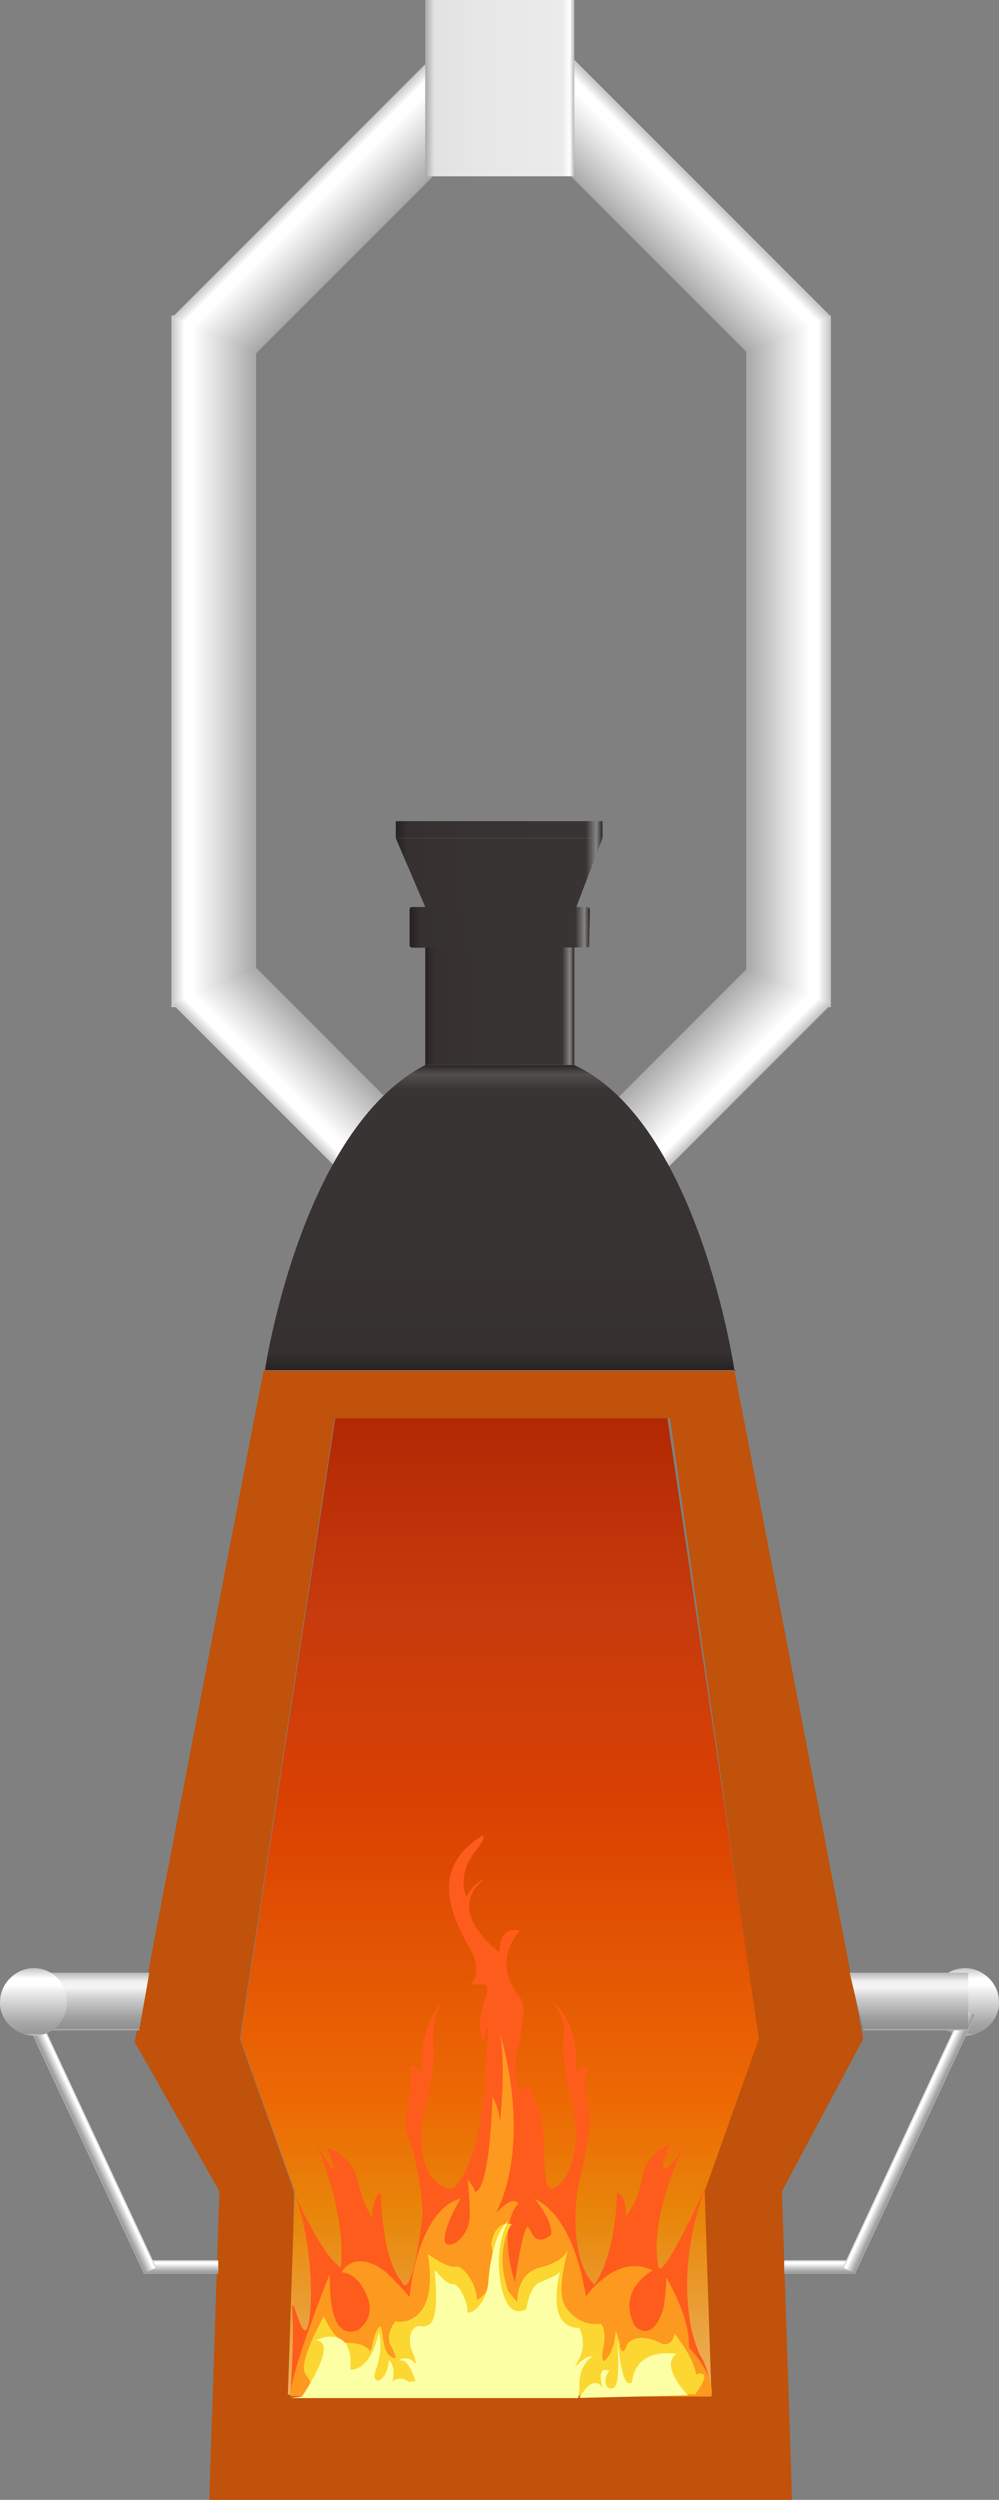<?xml version="1.0" encoding="utf-8"?>
<!-- Generator: Adobe Illustrator 16.0.0, SVG Export Plug-In . SVG Version: 6.00 Build 0)  -->
<!DOCTYPE svg PUBLIC "-//W3C//DTD SVG 1.1//EN" "http://www.w3.org/Graphics/SVG/1.1/DTD/svg11.dtd">
<svg preserveAspectRatio="none" version="1.1" id="图层_1" xmlns="http://www.w3.org/2000/svg" xmlns:xlink="http://www.w3.org/1999/xlink" x="0px" y="0px"
	 width="221.107px" height="553.003px" viewBox="172.856 7.09 221.107 553.003"
	 enable-background="new 172.856 7.09 221.107 553.003" xml:space="preserve">
<rect x="172.856" y="7.09" width="221.107" height="553.003" fill="#808080" stroke="none"/>
<g id="surface101">
	
		<linearGradient id="SVGID_1_" gradientUnits="userSpaceOnUse" x1="212.06" y1="201.37" x2="212.06" y2="181.475" gradientTransform="matrix(0.75 0 0 -0.75 227.517 593.492)">
		<stop  offset="0" style="stop-color:#C4C4C4"/>
		<stop  offset="0.15" style="stop-color:#FFFFFF"/>
		<stop  offset="0.25" style="stop-color:#FFFFFF"/>
		<stop  offset="0.44" style="stop-color:#DFDFDF"/>
		<stop  offset="0.6" style="stop-color:#C7C7C7"/>
		<stop  offset="0.8" style="stop-color:#A8A8A8"/>
		<stop  offset="0.97" style="stop-color:#999999"/>
		<stop  offset="1" style="stop-color:#CBCBCB"/>
	</linearGradient>
	<path fill="url(#SVGID_1_)" d="M379.183,450.015c0-4.5,3.289-7.551,7.375-7.551c3.875,0.051,7.395,3.34,7.395,7.461
		c0.23,3.84-3.313,7.457-7.395,7.457c-4.375,0.133-7.398-3.34-7.398-7.457L379.183,450.015z"/>
	<path fill="#C0520B" d="M335.417,310.343h-104.25l-28.5,148.5l18.75,33l-2.25,68.25h129l-2.25-68.25l18-33.75L335.417,310.343z
		 M246.918,320.843h74.25l19.5,137.25l-12,33.75l1.5,45h-93l0.75-45l-12-33.75L246.918,320.843z"/>
	
		<linearGradient id="SVGID_2_" gradientUnits="userSpaceOnUse" x1="278.726" y1="-86.693" x2="278.726" y2="201.307" gradientTransform="matrix(0.75 0 0 -0.75 74.401 471.803)">
		<stop  offset="0" style="stop-color:#EDB35F"/>
		<stop  offset="0.18" style="stop-color:#E8870A"/>
		<stop  offset="0.3" style="stop-color:#ED6904"/>
		<stop  offset="0.6" style="stop-color:#DA4102"/>
		<stop  offset="0.8" style="stop-color:#C73B0D"/>
		<stop  offset="1" style="stop-color:#B22803"/>
	</linearGradient>
	<path fill="url(#SVGID_2_)" d="M247.07,320.824l-21,137.25l12,33.75l-1.5,45h93.75l-1.5-45l12-33.75l-20.25-137.25H247.07z"/>
	
		<linearGradient id="SVGID_3_" gradientUnits="userSpaceOnUse" x1="246.225" y1="183.807" x2="202.226" y2="183.807" gradientTransform="matrix(0.75 0 0 -0.75 115.304 367.393)">
		<stop  offset="0" style="stop-color:#292525"/>
		<stop  offset="0.03" style="stop-color:#868584"/>
		<stop  offset="0.08" style="stop-color:#383433"/>
		<stop  offset="0.64" style="stop-color:#373332"/>
		<stop  offset="0.94" style="stop-color:#363130"/>
		<stop  offset="1" style="stop-color:#252221"/>
	</linearGradient>
	<path fill="url(#SVGID_3_)" d="M266.973,216.414h33v26.25h-33V216.414z"/>
	
		<linearGradient id="SVGID_4_" gradientUnits="userSpaceOnUse" x1="255.443" y1="195.307" x2="202.225" y2="195.307" gradientTransform="matrix(0.75 0 0 -0.75 111.839 358.709)">
		<stop  offset="0" style="stop-color:#292525"/>
		<stop  offset="0.03" style="stop-color:#868584"/>
		<stop  offset="0.08" style="stop-color:#383433"/>
		<stop  offset="0.64" style="stop-color:#373332"/>
		<stop  offset="0.94" style="stop-color:#363130"/>
		<stop  offset="1" style="stop-color:#252221"/>
	</linearGradient>
	<path fill="url(#SVGID_4_)" d="M264.258,207.73h38.25c0.75,0,0.914,0.301,0.914,0.672l-0.164,7.578c0,0.75-0.133,0.695-0.5,0.695
		l-38.5,0.055c-0.75,0-0.75-0.352-0.75-0.723v-7.527c0-0.75,0.297-0.75,0.664-0.75H264.258z"/>
	
		<linearGradient id="SVGID_5_" gradientUnits="userSpaceOnUse" x1="263.224" y1="190.802" x2="202.225" y2="190.802" gradientTransform="matrix(0.75 0 0 -0.75 108.788 343.491)">
		<stop  offset="0" style="stop-color:#292525"/>
		<stop  offset="0.03" style="stop-color:#868584"/>
		<stop  offset="0.08" style="stop-color:#383433"/>
		<stop  offset="0.64" style="stop-color:#373332"/>
		<stop  offset="0.94" style="stop-color:#363130"/>
		<stop  offset="1" style="stop-color:#252221"/>
	</linearGradient>
	<path fill="url(#SVGID_5_)" d="M260.457,192.516h45.75l-6,15.75h-33L260.457,192.516z"/>
	
		<linearGradient id="SVGID_6_" gradientUnits="userSpaceOnUse" x1="227.225" y1="99.301" x2="202.225" y2="99.301" gradientTransform="matrix(0.75 0 0 -0.75 186.343 227.858)">
		<stop  offset="0" style="stop-color:#C4C4C4"/>
		<stop  offset="0.15" style="stop-color:#FFFFFF"/>
		<stop  offset="0.25" style="stop-color:#FFFFFF"/>
		<stop  offset="0.54" style="stop-color:#DFDFDF"/>
		<stop  offset="0.74" style="stop-color:#C7C7C7"/>
		<stop  offset="1" style="stop-color:#A8A8A8"/>
	</linearGradient>
	<path fill="url(#SVGID_6_)" d="M338.011,76.883h18.75v153h-18.75V76.883z"/>
	
		<linearGradient id="SVGID_7_" gradientUnits="userSpaceOnUse" x1="351.038" y1="232.717" x2="326.035" y2="232.717" gradientTransform="matrix(0.53 0.53 0.53 -0.53 28.57 185.175)">
		<stop  offset="0" style="stop-color:#C4C4C4"/>
		<stop  offset="0.15" style="stop-color:#FFFFFF"/>
		<stop  offset="0.25" style="stop-color:#FFFFFF"/>
		<stop  offset="0.54" style="stop-color:#DFDFDF"/>
		<stop  offset="0.74" style="stop-color:#C7C7C7"/>
		<stop  offset="1" style="stop-color:#A8A8A8"/>
	</linearGradient>
	<path fill="url(#SVGID_7_)" d="M356.714,229.363l-37.125,37.121l-13.258-13.258l31.82-31.82L356.714,229.363z"/>
	
		<linearGradient id="SVGID_8_" gradientUnits="userSpaceOnUse" x1="92.716" y1="472.039" x2="67.717" y2="472.039" gradientTransform="matrix(0.53 -0.53 0.53 0.53 28.613 -152.699)">
		<stop  offset="0" style="stop-color:#C4C4C4"/>
		<stop  offset="0.15" style="stop-color:#FFFFFF"/>
		<stop  offset="0.25" style="stop-color:#FFFFFF"/>
		<stop  offset="0.54" style="stop-color:#DFDFDF"/>
		<stop  offset="0.74" style="stop-color:#C7C7C7"/>
		<stop  offset="1" style="stop-color:#A8A8A8"/>
	</linearGradient>
	<path fill="url(#SVGID_8_)" d="M356.757,77.105L299.48,19.828l-13.258,13.258l51.973,51.973L356.757,77.105z"/>
	
		<linearGradient id="SVGID_9_" gradientUnits="userSpaceOnUse" x1="190.704" y1="99.307" x2="165.704" y2="99.307" gradientTransform="matrix(-0.75 0 0 -0.75 353.817 227.857)">
		<stop  offset="0" style="stop-color:#C4C4C4"/>
		<stop  offset="0.15" style="stop-color:#FFFFFF"/>
		<stop  offset="0.25" style="stop-color:#FFFFFF"/>
		<stop  offset="0.54" style="stop-color:#DFDFDF"/>
		<stop  offset="0.74" style="stop-color:#C7C7C7"/>
		<stop  offset="1" style="stop-color:#A8A8A8"/>
	</linearGradient>
	<path fill="url(#SVGID_9_)" d="M229.539,76.879h-18.75v153h18.75V76.879z"/>
	
		<linearGradient id="SVGID_10_" gradientUnits="userSpaceOnUse" x1="67.714" y1="206.894" x2="92.717" y2="206.894" gradientTransform="matrix(0.53 -0.53 -0.53 -0.53 303.392 393.374)">
		<stop  offset="0" style="stop-color:#C4C4C4"/>
		<stop  offset="0.15" style="stop-color:#FFFFFF"/>
		<stop  offset="0.25" style="stop-color:#FFFFFF"/>
		<stop  offset="0.54" style="stop-color:#DFDFDF"/>
		<stop  offset="0.74" style="stop-color:#C7C7C7"/>
		<stop  offset="1" style="stop-color:#A8A8A8"/>
	</linearGradient>
	<path fill="url(#SVGID_10_)" d="M211.02,229.18l18.031-8.484l32.352,32.348l-13.258,13.258L211.02,229.18z"/>
	
		<linearGradient id="SVGID_11_" gradientUnits="userSpaceOnUse" x1="326.037" y1="446.214" x2="351.037" y2="446.214" gradientTransform="matrix(0.53 0.53 -0.53 0.53 303.349 -360.898)">
		<stop  offset="0" style="stop-color:#C4C4C4"/>
		<stop  offset="0.15" style="stop-color:#FFFFFF"/>
		<stop  offset="0.25" style="stop-color:#FFFFFF"/>
		<stop  offset="0.54" style="stop-color:#DFDFDF"/>
		<stop  offset="0.74" style="stop-color:#C7C7C7"/>
		<stop  offset="1" style="stop-color:#A8A8A8"/>
	</linearGradient>
	<path fill="url(#SVGID_11_)" d="M210.977,77.289l18.563,7.953l51.973-51.973l-13.258-13.258L210.977,77.289z"/>
	
		<linearGradient id="SVGID_12_" gradientUnits="userSpaceOnUse" x1="212.728" y1="201.306" x2="212.728" y2="197.306" gradientTransform="matrix(0.75 0 0 -0.75 194.747 658.053)">
		<stop  offset="0" style="stop-color:#C4C4C4"/>
		<stop  offset="0.15" style="stop-color:#FFFFFF"/>
		<stop  offset="0.25" style="stop-color:#FFFFFF"/>
		<stop  offset="0.44" style="stop-color:#DFDFDF"/>
		<stop  offset="0.6" style="stop-color:#C7C7C7"/>
		<stop  offset="0.8" style="stop-color:#A8A8A8"/>
		<stop  offset="0.97" style="stop-color:#999999"/>
		<stop  offset="1" style="stop-color:#CBCBCB"/>
	</linearGradient>
	<path fill="url(#SVGID_12_)" d="M346.417,507.074h15.75v3h-15.75V507.074z"/>
	
		<linearGradient id="SVGID_13_" gradientUnits="userSpaceOnUse" x1="383.794" y1="290.219" x2="383.794" y2="286.22" gradientTransform="matrix(-0.317 0.68 -0.68 -0.317 691.627 311.265)">
		<stop  offset="0" style="stop-color:#C4C4C4"/>
		<stop  offset="0.15" style="stop-color:#FFFFFF"/>
		<stop  offset="0.25" style="stop-color:#FFFFFF"/>
		<stop  offset="0.44" style="stop-color:#DFDFDF"/>
		<stop  offset="0.6" style="stop-color:#C7C7C7"/>
		<stop  offset="0.8" style="stop-color:#A8A8A8"/>
		<stop  offset="0.97" style="stop-color:#999999"/>
		<stop  offset="1" style="stop-color:#CBCBCB"/>
	</linearGradient>
	<path fill="url(#SVGID_13_)" d="M386.019,451.605l-26.625,57.098l2.719,1.266l26.625-57.098L386.019,451.605z"/>
	
		<linearGradient id="SVGID_14_" gradientUnits="userSpaceOnUse" x1="219.726" y1="201.302" x2="219.726" y2="184.302" gradientTransform="matrix(0.75 0 0 -0.75 209.244 594.448)">
		<stop  offset="0" style="stop-color:#B6B6B6"/>
		<stop  offset="0.15" style="stop-color:#EFEFEF"/>
		<stop  offset="0.25" style="stop-color:#F6F6F6"/>
		<stop  offset="0.44" style="stop-color:#D0D0D0"/>
		<stop  offset="0.6" style="stop-color:#B9B9B9"/>
		<stop  offset="0.8" style="stop-color:#9C9C9C"/>
		<stop  offset="0.97" style="stop-color:#8F8F8F"/>
		<stop  offset="1" style="stop-color:#BEBEBE"/>
	</linearGradient>
	<path fill="url(#SVGID_14_)" d="M360.914,443.472h26.25v12.75h-23.25L360.914,443.472z"/>
	
		<linearGradient id="SVGID_15_" gradientUnits="userSpaceOnUse" x1="176.705" y1="201.304" x2="176.705" y2="197.304" gradientTransform="matrix(-0.75 0 0 -0.75 345.445 658.052)">
		<stop  offset="0" style="stop-color:#C4C4C4"/>
		<stop  offset="0.15" style="stop-color:#FFFFFF"/>
		<stop  offset="0.25" style="stop-color:#FFFFFF"/>
		<stop  offset="0.44" style="stop-color:#DFDFDF"/>
		<stop  offset="0.6" style="stop-color:#C7C7C7"/>
		<stop  offset="0.8" style="stop-color:#A8A8A8"/>
		<stop  offset="0.97" style="stop-color:#999999"/>
		<stop  offset="1" style="stop-color:#CBCBCB"/>
	</linearGradient>
	<path fill="url(#SVGID_15_)" d="M221.168,507.074h-16.5v3h16.5V507.074z"/>
	
		<linearGradient id="SVGID_16_" gradientUnits="userSpaceOnUse" x1="399.229" y1="323.321" x2="399.229" y2="319.318" gradientTransform="matrix(0.317 0.68 0.68 -0.317 -152.196 311.265)">
		<stop  offset="0" style="stop-color:#C4C4C4"/>
		<stop  offset="0.15" style="stop-color:#FFFFFF"/>
		<stop  offset="0.25" style="stop-color:#FFFFFF"/>
		<stop  offset="0.44" style="stop-color:#DFDFDF"/>
		<stop  offset="0.6" style="stop-color:#C7C7C7"/>
		<stop  offset="0.8" style="stop-color:#A8A8A8"/>
		<stop  offset="0.97" style="stop-color:#999999"/>
		<stop  offset="1" style="stop-color:#CBCBCB"/>
	</linearGradient>
	<path fill="url(#SVGID_16_)" d="M180.805,451.605l26.625,57.098l-2.723,1.266l-26.625-57.098L180.805,451.605z"/>
	
		<linearGradient id="SVGID_17_" gradientUnits="userSpaceOnUse" x1="183.202" y1="201.302" x2="183.202" y2="184.302" gradientTransform="matrix(-0.75 0 0 -0.75 330.187 594.448)">
		<stop  offset="0" style="stop-color:#B6B6B6"/>
		<stop  offset="0.15" style="stop-color:#EFEFEF"/>
		<stop  offset="0.25" style="stop-color:#F6F6F6"/>
		<stop  offset="0.44" style="stop-color:#D0D0D0"/>
		<stop  offset="0.6" style="stop-color:#B9B9B9"/>
		<stop  offset="0.8" style="stop-color:#9C9C9C"/>
		<stop  offset="0.97" style="stop-color:#8F8F8F"/>
		<stop  offset="1" style="stop-color:#BEBEBE"/>
	</linearGradient>
	<path fill="url(#SVGID_17_)" d="M205.91,443.472h-26.25v12.75h24L205.91,443.472z"/>
	
		<linearGradient id="SVGID_18_" gradientUnits="userSpaceOnUse" x1="175.541" y1="201.37" x2="175.541" y2="181.475" gradientTransform="matrix(-0.75 0 0 -0.75 311.914 593.492)">
		<stop  offset="0" style="stop-color:#C4C4C4"/>
		<stop  offset="0.15" style="stop-color:#FFFFFF"/>
		<stop  offset="0.25" style="stop-color:#FFFFFF"/>
		<stop  offset="0.44" style="stop-color:#DFDFDF"/>
		<stop  offset="0.6" style="stop-color:#C7C7C7"/>
		<stop  offset="0.8" style="stop-color:#A8A8A8"/>
		<stop  offset="0.97" style="stop-color:#999999"/>
		<stop  offset="1" style="stop-color:#CBCBCB"/>
	</linearGradient>
	<path fill="url(#SVGID_18_)" d="M187.637,450.015c0-4.5-3.285-7.551-7.371-7.551c-3.879,0.051-7.398,3.34-7.398,7.461
		c-0.23,3.84,3.313,7.457,7.398,7.457c4.371,0.133,7.395-3.34,7.395-7.457L187.637,450.015z"/>
	
		<linearGradient id="SVGID_19_" gradientUnits="userSpaceOnUse" x1="263.224" y1="198.807" x2="202.225" y2="198.807" gradientTransform="matrix(0.75 0 0 -0.75 108.788 339.718)">
		<stop  offset="0" style="stop-color:#292525"/>
		<stop  offset="0.03" style="stop-color:#868584"/>
		<stop  offset="0.08" style="stop-color:#383433"/>
		<stop  offset="0.64" style="stop-color:#373332"/>
		<stop  offset="0.94" style="stop-color:#363130"/>
		<stop  offset="1" style="stop-color:#252221"/>
	</linearGradient>
	<path fill="url(#SVGID_19_)" d="M260.457,188.738h45.75v3.75h-45.75V188.738z"/>
	<path fill="#FE5C1C" d="M237.09,537.027c0,0,0.875-11.324,0.508-17.438c-0.508-8.813,2.27,8.285,3.625,1.23
		c1.117-7.043,0.254-20.566-3.898-30.203c-0.234-0.09,6.867,15.867,10.91,17.98c0.105-0.07,1.641-10.461-5.398-27.375
		c0.254,0.305,6.613,11.98,2.383,0.813c0.121,0.242,5.504,1.645,6.801,7.523c1.57,6.219,3.199,7.992,3.199,7.992
		c-0.129-0.273,0.422-5.523,1.879-5.172c0.242-0.352-0.184,13.398,4.773,19.629c-0.031,0.27,2.168,4.816,4.551-15.398
		c-0.082-0.082-0.32-8.227-2.723-15.398c-2.609-7.184,0.426-7.051,0-16.434c-0.359,0.25,0.254-2.02,2.402,0.805
		c0.238,0.195-0.961-9.641,4.91-15.984c-0.172-0.32-2.73,3.523-2.223,9.754c0.551,6.426-2.367,15.895-2.367,15.895
		c-0.082,0.281-2.383,14.43,6.199,16.074c-0.281-0.043,5.203-0.586,7.375-21.742c-0.156-0.051,0.895-11.871,0.895-14.223
		c-0.301-0.078,0,0.234-0.82,2.469c-0.23,1.953-1.641-2.234-0.582-5.879c0.352-3.418,3.813-6.891-2.609-5.715
		c-0.039,0.047,2.609-1.883,0.719-6.703c-2.258-4.5-11.707-17.738,1.609-26.094c-0.117-0.156,2.461-1.398-1.383,3.539
		c-3.984,5.305-1.742,9.637-1.742,9.637c0.008,0.168,1.742-3.293,3.973-3.762c-0.215,0.18-9.262,5.75,3.246,16.094
		c0.289-0.164-0.496-5.641,4.57-4.82c0.219,0.156-6.328,6.055-0.52,14.105c-0.012,0.301,2.727,0.664,0.352,10.891
		c-0.363-0.09-1.441,7.285,0.254,10.93l1.633-2.02c0,0,3.625,5.477,3.625,13.539c0.125,8.211,0.426,12.574,4.414,7.637
		c0.211-0.176,4.578-5.875,1.609-18.332c0.102,0.156-2.461-7.523-1.527-14.574c0.129-0.27-0.426-3.762-2.289-5.996
		c0.168-0.273,5.852,4.465,4.832,15.516c-0.164-0.039,2.207-2.703,2.723-0.941c0.113,0.152-1.52,2.82,0,7.406
		c1.613,4.746-1.789,15.629-2.383,19.746c-0.504,3.75-1.273,15.512,3.832,20.449c0.164-0.199,4.566-5.875,4.992-20.332
		c-0.328-0.117,2.371,0.234,1.887,5.406c0.035-0.273,2.52-2.703,3.707-8.699c0.828-5.824,6.113-7.285,6.113-7.285
		c-0.035-0.039-3.398,7.285,0,4.582c-0.035-0.121,1.691-1.293,3.477-5.523c0.238,0.152-8.57,16.926-5.941,28.09
		c0.18-0.188,0.34,3.762,10.539-18.215c0.141,0.027-6.469,14.453-3.5,30.793c-0.109-0.016,1.207,5.508,2.387,7.262
		c2.004,3.223,2.223,8.66,2.223,8.66L237.09,537.027z"/>
	<path fill="#FD991F" d="M237.09,537.179c0-5.25,8.688-26.922,8.688-26.922c0.313-0.078-1.016,15.383,6.543,12.211
		c-0.23-0.289,5.43-3.047,0-10.574c-0.23-0.215-1.793-2.105-3.742-2.105c-0.238-0.359,3.051-5.395,9.766,0
		c-0.254-0.359,4.738,4.691,5.168,5.512c-0.172,0.129,1.605-19.293,11.289-21.84c-0.211,0.219-4.086,7.039-3.492,9.391
		c0.281,2.078,5.172,0,5.512-5.402c0.02-5.27-0.508-8.578-0.508-8.578c-0.223,0.309,1.527,2,1.527,2.703
		c-0.25,0.605,3.223,2.703,4-20.66c0.25,0.266,1.625,3.156,1.625,5.508c0.125,0.008,1.425-13.16,0-19.492
		c0.125,0,7.351,23.016-0.758,39.578c0.133,0.172,3.359-4.113,4.976-1.879c-0.344-0.199-4.839,4.816-0.77,17.621
		c-0.324,0.18,1.527-11.277,2.543-12.453c0.883-0.867,1.02,4.934,5.145,1.82c0.238,0.313,1.301-2.289-3.445-8.164
		c-0.066,0.227,8.309,2.352,11.375,21.613c-0.191,0.363,6.605-9.75,14.75-5.754c0.059,0.117-7.805,3.992-4.16,11.863
		c-0.281,0.254,3.902,4.816,6.445-3.055c0.023,0.309,0.777-3.875,0.777-7.164c-0.004-0.027,5.305,8.664,5,15.457
		c0.246,0.266,5.809,5.945,4.965,10.828L237.09,537.179z"/>
	<path fill="#FCD732" d="M241.598,537.371c0,0,1.656-1.223-1.105-5.055c-1.895-2.445,4.02-12.773,4.02-12.773
		c0.086-0.172,2.25,5.852,5.746,5.852c3.34-0.023,4.609,1.836,4.609,1.836c0.23-0.359,0.793-4.188,1.852-5.359
		c1.379-1,0,6.605,3.715,6.898c-0.086,0.352,0.313-0.441-1.172-2.938c-1.164-2.711,1.172-5.285,1.172-5.285
		c-0.086,0.324,9.848,1.617,7.09-14.82c0.324,0.145,4.133,3.074,6.145,2.781c1.68-0.387,4.742,3.816,4.742,7.488
		c-0.063-0.375,4.793-1.469,3.309-11.895c-0.371,0.27,0.105-6.02,4.457-4.98c-0.328,0-3.925,5.863-0.855,14.82l2.027,2.43
		c0,0-0.398-6.395,5.176-7.715c5.324-1.285,5.934-3.82,5.934-3.82c0.141,0.285-2.543,8.664-0.637,12.188
		c2.277,3.848,5.934,4.406,7.523,4.113c1.504-0.266,1.48,3.816,1.059,5.137c-0.305,1.348-0.742,5.285,1.48,1.469
		c1.965-3.871,0.531-7.781,2.227-1.91c-0.262,0.289,0.637,2.938,1.488,0c-0.25,0.289,1.477-3.395,7.563-0.379
		c-0.313-0.082,2.43,1.32,2.957-2.203c-0.27-0.129,4.188,4.836,4.801,9.16c0.18-0.289,4.086-1.34-0.203,4.324L241.598,537.371z"/>
	<path fill="#FCFFA4" d="M264.813,533.824c0,0-1.367-4.555-2.953-4.555c-1.547,0.055,1.059-1.32,2.539,0.297
		c1.164,1.258-0.105-1.766-0.633-3.23c-0.453-1.512-0.211-4.699,2.012-4.699c2.035,0.188,4.449,0.438,3.285-12.188
		c0.25-0.375,2.223,2.938,4.023,2.938c1.477-0.313,3.496,4.695,3.18,5.871c-0.203,1.316,4.023-0.473,4.66-6.168
		c0.387-6.016,2.012-11.305,3.812-13.066c1.824-1.949-1.484,1.027-1.484,8.957c0.309,7.844,2.648,11.746,5.933,9.984
		c0.375,0.109,0.531-4.992,3.285-6.02c3.09-1.371,4.344-1.91,4.344-2.496c0.246-0.375-3.816,12.625,4.348,12.625
		c-0.352-0.25,1.902,2.938-0.219,7.051c-2.383,3.949,1.379-1.762,3.102-0.59c-0.234,0.039-0.98,0.148-1.934,1.91
		c-1.301,1.879-1.027,5.438-1.027,5.438l-0.273,1.691h-63.75L264.813,533.824z"/>
	<path fill="#FCFFA4" d="M325.105,536.968c0,0-6.449-6.598-2.441-9.219c0.191,0.219-9.004-1.961-9.945,6.387
		c-0.363-0.168-1.891,2.617-3.191-9.168c-0.172,0,0.828,9.332-0.824,10.313c-1.598,0.938-2.719-1.637-0.945-3.762
		c0.098,0.199-3.07-1.801-1.535,3.926c0.133,0.023-1.832-3.809-5.117,2.094L325.105,536.968z"/>
	<path fill="#FCFFA4" d="M239.555,537.425c0,0,8.398-12.211,3.332-12.582c-0.332-0.168,8.332-4.055,7.531,6.305
		c-0.363,0.277,4.363,0.887,6.23-7.992c0.156,0.02,1.07,3.512-0.531,7.953c-1.563,4.066,2.402,3.332,2.809-1.852
		c0.129-0.082,1.586,1.297,0.793,4.629c0.086-0.211,3.211-2.094,4.895,2.152L239.555,537.425z"/>
	
		<linearGradient id="SVGID_20_" gradientUnits="userSpaceOnUse" x1="271.723" y1="201.304" x2="271.723" y2="111.081" gradientTransform="matrix(0.75 0 0 -0.75 79.825 393.67)">
		<stop  offset="0" style="stop-color:#292525"/>
		<stop  offset="0.03" style="stop-color:#524F4E"/>
		<stop  offset="0.08" style="stop-color:#383433"/>
		<stop  offset="0.64" style="stop-color:#373332"/>
		<stop  offset="0.94" style="stop-color:#363130"/>
		<stop  offset="1" style="stop-color:#252221"/>
	</linearGradient>
	<path fill="url(#SVGID_20_)" d="M335.742,310.191h-104.25c0,0,7.902-53.242,35.48-67.5c-0.23,0,32.984,0,32.984,0
		c27.535,12.75,35.477,67.667,35.477,67.667L335.742,310.191z"/>
	
		<linearGradient id="SVGID_21_" gradientUnits="userSpaceOnUse" x1="246.225" y1="175.304" x2="202.226" y2="175.304" gradientTransform="matrix(0.75 0 0 -0.75 115.304 158.066)">
		<stop  offset="0" style="stop-color:#B5B5B5"/>
		<stop  offset="0.03" style="stop-color:#FFFFFF"/>
		<stop  offset="0.08" style="stop-color:#EBEBEB"/>
		<stop  offset="0.64" style="stop-color:#E7E7E7"/>
		<stop  offset="0.94" style="stop-color:#E2E2E2"/>
		<stop  offset="1" style="stop-color:#A8A8A8"/>
	</linearGradient>
	<path fill="url(#SVGID_21_)" d="M266.973,7.09h33v39h-33V7.09z"/>
</g>
</svg>

